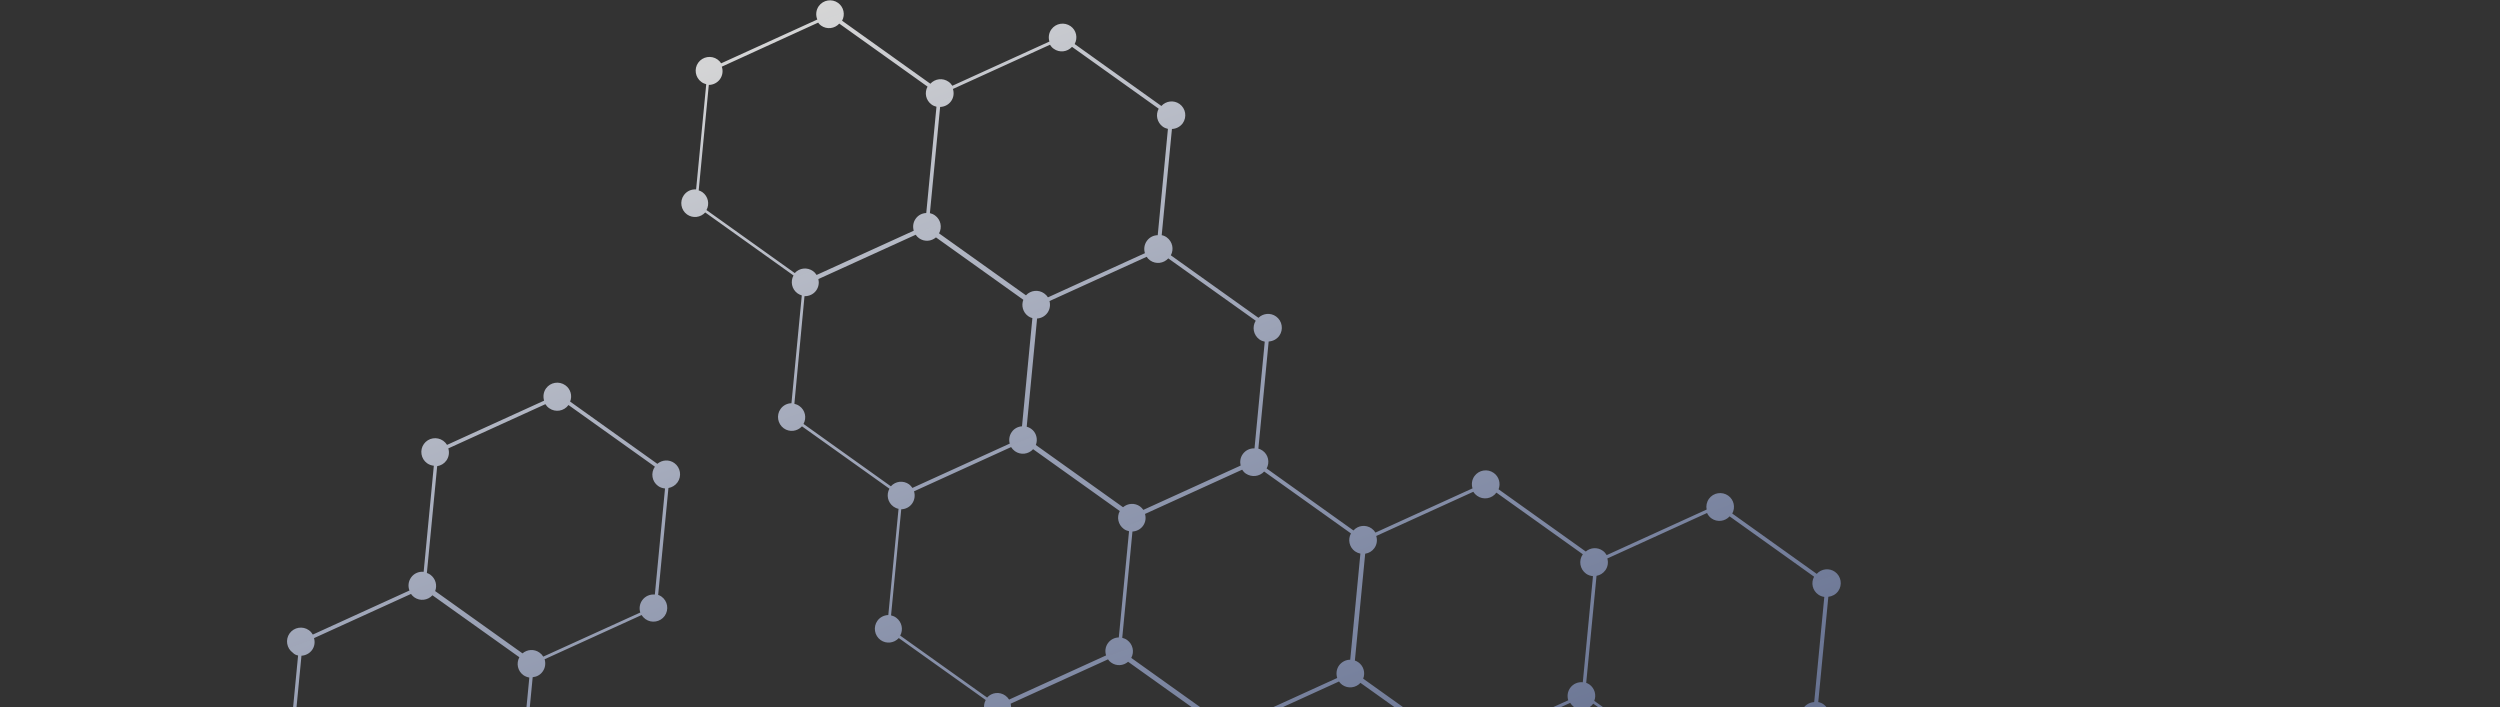 <svg width="1018" height="288" viewBox="0 0 1018 288" fill="none" xmlns="http://www.w3.org/2000/svg">
<rect x="0" y="0" width="1018" height="288" fill="#333333" stroke="none"/>
<path opacity="0.8" d="M121.381 266.919L117.195 310.332C115.533 310.428 113.925 311.214 112.913 312.652C111.111 315.17 111.697 318.708 114.214 320.511C116.563 322.179 119.73 321.769 121.615 319.695L156.588 344.643C156.452 344.811 156.269 344.957 156.146 345.16C154.344 347.678 154.93 351.216 157.46 353.054C158.311 353.651 159.259 353.975 160.235 354.052L156.077 397.217C154.147 397.016 152.153 397.826 150.961 399.527C149.812 401.133 149.624 403.099 150.297 404.827L110.369 423.021C110 422.445 109.539 421.942 108.952 421.525C106.806 419.981 103.927 420.207 102.04 421.847L66.528 396.504C67.478 394.14 66.704 391.382 64.558 389.838C62.041 388.035 58.504 388.62 56.702 391.138C55.711 392.528 55.456 394.202 55.831 395.763L16.216 413.842C15.872 413.336 15.424 412.868 14.885 412.473C12.355 410.635 8.831 411.255 7.029 413.773C5.24 416.325 5.813 419.828 8.343 421.666C9.086 422.184 9.904 422.477 10.741 422.605L6.596 465.805C4.799 465.752 2.971 466.581 1.844 468.139C0.042 470.657 0.628 474.195 3.158 476.033C5.675 477.836 9.212 477.251 11.014 474.734L46.298 499.884C44.496 502.401 45.082 505.94 47.612 507.778C50.129 509.581 53.666 508.995 55.455 506.443C56.604 504.837 56.779 502.837 56.106 501.108L95.56 483.128C95.958 483.891 96.517 484.555 97.26 485.073C99.777 486.876 103.314 486.291 105.116 483.773L140.352 508.901C138.563 511.454 139.136 514.957 141.653 516.76C142.504 517.357 143.452 517.681 144.428 517.758L140.283 560.958C138.353 560.757 136.36 561.567 135.167 563.268C133.365 565.786 133.951 569.324 136.481 571.162C138.998 572.965 142.535 572.38 144.359 569.815L179.608 594.978C177.819 597.53 178.392 601.033 180.922 602.871C183.439 604.675 186.976 604.089 188.778 601.572C189.848 600.073 190.039 598.225 189.556 596.585L229.045 578.592C229.427 579.203 229.948 579.763 230.561 580.249C233.078 582.052 236.615 581.467 238.417 578.949L274.408 604.63C273.063 607.099 273.708 610.26 276.057 611.927C276.692 612.366 277.405 612.697 278.125 612.829L273.958 656.076C272.282 656.137 270.593 656.915 269.523 658.413C267.721 660.931 268.307 664.469 270.837 666.307C273.186 667.974 276.353 667.564 278.238 665.49L313.595 690.732C312.249 693.201 312.894 696.362 315.243 698.029C317.76 699.833 321.297 699.247 323.099 696.73C324.169 695.231 324.395 693.37 323.865 691.708L363.354 673.715C363.748 674.361 364.269 674.92 364.904 675.359C367.253 677.027 370.42 676.616 372.305 674.542L408.081 700.065C406.735 702.534 407.38 705.695 409.729 707.363C412.259 709.201 415.783 708.58 417.585 706.063C418.734 704.457 418.909 702.457 418.248 700.763L458.234 682.509C458.629 683.154 459.15 683.714 459.797 684.188C462.146 685.855 465.313 685.445 467.198 683.371L502.59 708.6C501.244 711.069 501.911 714.182 504.238 715.897C506.79 717.688 510.292 717.115 512.116 714.55C513.208 713.004 513.421 711.109 512.856 709.459L552.345 691.466C552.752 692.146 553.251 692.754 553.934 693.215C556.283 694.882 559.449 694.472 561.335 692.398L596.787 717.684C595.441 720.153 596.074 723.279 598.435 724.981C599.13 725.477 599.866 725.76 600.668 725.901L596.458 769.678C594.601 769.568 592.69 770.387 591.507 772.007C590.415 773.553 590.202 775.448 590.767 777.098L551.278 795.09C550.871 794.41 550.359 793.768 549.676 793.307C547.159 791.504 543.622 792.089 541.82 794.607C540.018 797.124 540.605 800.662 543.135 802.501C543.83 802.996 544.566 803.28 545.367 803.42L541.222 846.62C539.439 846.603 537.727 847.428 536.636 848.973C534.834 851.491 535.42 855.029 537.937 856.833C540.286 858.5 543.453 858.09 545.338 856.016L580.73 881.245C579.384 883.714 580.016 886.84 582.378 888.542C584.93 890.333 588.432 889.76 590.269 887.23C591.317 885.779 591.533 884 591.063 882.395L630.622 864.377C630.991 864.952 631.464 865.49 632.052 865.907C634.4 867.574 637.567 867.164 639.453 865.09L675.073 890.512C673.727 892.981 674.407 896.129 676.721 897.809C679.238 899.613 682.775 899.027 684.577 896.51C685.647 895.011 685.873 893.15 685.355 891.523L724.844 873.53C725.226 874.141 725.76 874.735 726.395 875.174C728.912 876.977 732.449 876.392 734.251 873.874C736.053 871.357 735.466 867.819 732.949 866.015C732.302 865.542 731.601 865.246 730.881 865.114L735.104 821.372C736.948 821.447 738.777 820.618 739.925 819.012C740.995 817.514 741.221 815.653 740.691 813.991L780.18 795.998C780.574 796.643 781.095 797.203 781.73 797.642C784.247 799.445 787.784 798.86 789.586 796.342C791.388 793.825 790.802 790.286 788.284 788.483C787.65 788.044 786.936 787.713 786.217 787.582L790.371 744.3C792.046 744.238 793.688 743.439 794.771 741.975C796.573 739.458 795.987 735.92 793.457 734.082C791.108 732.414 787.941 732.825 786.056 734.899L750.759 709.713C752.105 707.245 751.472 704.118 749.124 702.451C748.536 702.034 747.931 701.782 747.281 701.625L751.546 657.354C753.476 657.555 755.47 656.745 756.662 655.044C757.811 653.438 757.986 651.437 757.326 649.744L796.675 631.802C797.083 632.482 797.582 633.089 798.264 633.55C800.613 635.218 803.78 634.808 805.678 632.768L841.069 657.998C839.724 660.466 840.356 663.593 842.718 665.295C845.235 667.098 848.772 666.513 850.609 663.982C851.678 662.484 851.87 660.636 851.352 659.008L890.841 641.016C891.236 641.661 891.757 642.221 892.391 642.66C894.909 644.463 898.445 643.877 900.247 641.36C902.036 638.808 901.463 635.304 898.933 633.466C898.298 633.027 897.585 632.696 896.865 632.565L901.019 589.283C902.695 589.221 904.372 588.409 905.407 586.924C906.521 585.33 906.708 583.365 906.083 581.658L946.682 563.14C947.026 563.646 947.474 564.114 948.013 564.509C950.53 566.312 954.067 565.726 955.857 563.174C957.658 560.657 957.072 557.119 954.555 555.315C953.812 554.797 952.994 554.505 952.158 554.377L956.315 511.212C958.159 511.286 959.988 510.458 961.137 508.852C962.206 507.353 962.433 505.493 961.915 503.865L1001.4 485.872C1001.8 486.518 1002.32 487.077 1002.95 487.516C1005.47 489.319 1009.01 488.734 1010.81 486.216C1012.6 483.664 1012.03 480.161 1009.51 478.358C1008.87 477.919 1008.16 477.588 1007.44 477.456L1011.59 434.174C1013.27 434.113 1014.91 433.313 1016 431.85C1017.8 429.332 1017.21 425.794 1014.69 423.991C1012.34 422.323 1009.18 422.734 1007.29 424.808L971.983 399.588C973.329 397.119 972.662 394.006 970.348 392.325C967.831 390.522 964.294 391.108 962.492 393.625C961.422 395.124 961.218 396.937 961.735 398.564L922.212 416.57C921.817 415.924 921.296 415.365 920.661 414.926C918.313 413.258 915.146 413.669 913.247 415.708L877.351 390.071C878.697 387.602 878.064 384.476 875.703 382.774C873.186 380.971 869.649 381.556 867.847 384.073C866.676 385.727 866.514 387.762 867.235 389.513L827.341 407.694C826.959 407.083 826.438 406.523 825.838 406.072C823.489 404.404 820.322 404.815 818.437 406.889L783.128 381.669C784.473 379.2 783.841 376.074 781.479 374.371C778.962 372.568 775.425 373.154 773.623 375.671C772.553 377.17 772.349 378.983 772.832 380.623L733.309 398.629C732.927 398.018 732.393 397.423 731.758 396.985C729.241 395.181 725.704 395.767 723.902 398.284C722.1 400.802 722.687 404.34 725.204 406.143C725.838 406.582 726.552 406.913 727.272 407.044L723.105 450.292C721.381 450.331 719.739 451.13 718.67 452.629C716.833 455.159 717.454 458.685 719.971 460.488C722.32 462.155 725.487 461.745 727.372 459.671L762.764 484.9C761.418 487.369 762.051 490.495 764.412 492.197C765.107 492.693 765.891 492.999 766.692 493.139L762.566 536.174C760.709 536.065 758.798 536.884 757.628 538.538C756.378 540.3 756.301 542.461 757.165 544.278L716.901 562.634C716.503 561.871 715.931 561.172 715.188 560.654C712.731 558.908 709.403 559.417 707.525 561.726L672.276 536.563C673.878 534.039 673.251 530.713 670.795 528.967C668.243 527.177 664.741 527.749 662.939 530.267C661.79 531.873 661.628 533.908 662.301 535.636L622.847 553.617C622.449 552.854 621.877 552.155 621.121 551.602C618.664 549.856 615.301 550.377 613.458 552.673L578.33 527.624C579.675 525.155 579.008 522.042 576.681 520.327C574.164 518.523 570.627 519.109 568.825 521.626C567.79 523.112 567.573 524.89 568.044 526.496L528.833 544.386C528.439 543.741 527.94 543.134 527.257 542.673C524.74 540.87 521.203 541.455 519.401 543.973C517.612 546.525 518.186 550.028 520.716 551.866C521.255 552.261 521.874 552.548 522.523 552.705L518.302 596.881C516.518 596.863 514.725 597.679 513.633 599.225C512.585 600.676 512.381 602.489 512.851 604.094L473.292 622.113C472.911 621.502 472.437 620.964 471.802 620.525C469.285 618.722 465.748 619.308 463.946 621.825L423.448 592.898L378.45 613.423C378.043 612.743 377.544 612.136 376.849 611.64C374.5 609.973 371.333 610.383 369.435 612.422L334.139 587.237C335.485 584.768 334.817 581.655 332.468 579.987C331.76 579.457 330.942 579.164 330.14 579.024L334.347 535.129C336.191 535.204 338.019 534.376 339.168 532.769C340.238 531.271 340.464 529.41 339.946 527.783L379.435 509.79C379.83 510.435 380.351 510.995 380.986 511.434C383.503 513.237 387.04 512.652 388.829 510.099L424.341 535.442C422.995 537.911 423.628 541.037 425.977 542.705C428.494 544.508 432.031 543.922 433.867 541.392C434.937 539.894 435.141 538.081 434.624 536.453L474.078 518.473C474.447 519.049 474.907 519.552 475.507 520.003C478.059 521.794 481.561 521.221 483.385 518.656C485.187 516.139 484.601 512.6 482.084 510.797C481.497 510.38 480.843 510.106 480.194 509.949L484.394 466.255C486.238 466.33 488.067 465.501 489.215 463.895C490.285 462.396 490.511 460.536 489.994 458.908L529.483 440.915C529.877 441.561 530.398 442.121 531.033 442.559C533.382 444.227 536.549 443.817 538.447 441.777L574.223 467.3C572.877 469.769 573.522 472.93 575.871 474.598C578.388 476.401 581.925 475.815 583.727 473.298C584.876 471.691 585.051 469.691 584.39 467.998L623.544 450.167C623.887 450.674 624.322 451.107 624.862 451.501C627.392 453.34 630.916 452.719 632.718 450.202C634.52 447.684 633.934 444.146 631.417 442.343C630.89 441.983 630.319 441.718 629.739 441.536L633.859 398.7C635.69 398.74 637.532 397.946 638.646 396.353C640.448 393.835 639.861 390.297 637.344 388.494C634.995 386.827 631.816 387.202 629.93 389.276L593.818 363.481C595.164 361.013 594.531 357.886 592.183 356.219C591.751 355.903 591.275 355.682 590.79 355.544L595.028 311.52C596.595 311.38 598.133 310.619 599.146 309.181C600.216 307.682 600.442 305.822 599.889 304.207L639.378 286.214C639.76 286.825 640.281 287.384 640.894 287.871C643.411 289.674 646.948 289.089 648.772 286.524L684.116 311.731C682.77 314.199 683.437 317.313 685.764 319.028C688.281 320.831 691.818 320.246 693.62 317.728C694.611 316.338 694.844 314.711 694.517 313.172L734.85 294.791C735.203 295.214 735.569 295.673 736.048 296.011C738.565 297.814 742.102 297.229 743.891 294.676C745.693 292.159 745.107 288.621 742.59 286.818C741.895 286.322 741.159 286.038 740.392 285.885L744.5 243.015C746.055 242.84 747.544 242.056 748.513 240.714C750.315 238.196 749.729 234.658 747.212 232.855C744.863 231.187 741.649 231.575 739.776 233.684L705.378 209.118C706.724 206.649 706.091 203.523 703.729 201.821C701.177 200.03 697.675 200.603 695.873 203.121C694.939 204.451 694.646 206.02 694.948 207.49L654.244 226.046C653.837 225.366 653.325 224.724 652.642 224.263C650.497 222.719 647.652 222.932 645.731 224.584L610.219 199.241C611.134 196.891 610.43 194.107 608.249 192.576C605.732 190.772 602.195 191.358 600.393 193.875C599.323 195.374 599.097 197.234 599.615 198.862L560.091 216.867C559.696 216.222 559.175 215.662 558.528 215.189C556.179 213.521 552.999 213.897 551.127 216.005L515.77 190.763C517.116 188.295 516.483 185.168 514.134 183.501C513.595 183.106 512.989 182.854 512.409 182.672L516.6 139.06C518.263 138.964 519.87 138.177 520.918 136.726C522.72 134.209 522.133 130.671 519.616 128.867C517.363 127.244 514.357 127.556 512.43 129.408L476.762 103.964C478.108 101.495 477.441 98.382 475.114 96.667C474.466 96.193 473.765 95.897 473.046 95.766L477.213 52.518C478.889 52.457 480.53 51.657 481.613 50.194C483.402 47.642 482.829 44.138 480.311 42.335C477.963 40.667 474.796 41.078 472.91 43.152L437.601 17.932C438.947 15.463 438.315 12.337 435.966 10.669C433.414 8.879 429.912 9.452 428.11 11.969C427.04 13.468 426.836 15.281 427.319 16.921L387.795 34.927C387.413 34.316 386.879 33.721 386.245 33.283C383.896 31.615 380.729 32.026 378.843 34.099L342.9 8.441C344.245 5.972 343.578 2.858 341.264 1.178C338.747 -0.625 335.21 -0.04 333.408 2.478C332.237 4.132 332.088 6.202 332.808 7.952L293.655 25.782C293.286 25.207 292.765 24.647 292.178 24.23C289.66 22.427 286.124 23.012 284.322 25.53C282.52 28.047 283.106 31.586 285.623 33.389C286.223 33.84 286.911 34.102 287.574 34.294L283.453 77.129C281.549 76.998 279.673 77.804 278.467 79.471C276.665 81.988 277.251 85.526 279.769 87.329C282.117 88.997 285.284 88.587 287.17 86.513L323.114 112.171C321.768 114.64 322.4 117.766 324.762 119.469C325.302 119.863 325.895 120.081 326.488 120.298L322.281 164.192C320.558 164.231 318.916 165.03 317.846 166.529C316.044 169.046 316.631 172.585 319.161 174.423C321.509 176.09 324.676 175.68 326.562 173.606L362.169 198.993C360.823 201.462 361.456 204.588 363.817 206.29C364.452 206.729 365.166 207.06 365.885 207.191L361.718 250.439C360.008 250.513 358.353 251.277 357.283 252.776C355.482 255.293 356.068 258.832 358.585 260.635C360.934 262.302 364.101 261.892 365.986 259.818L401.378 285.047C400.032 287.516 400.664 290.642 403.013 292.31C403.553 292.704 404.171 292.991 404.821 293.148L400.397 337.201C398.686 337.275 397.031 338.04 395.962 339.538C394.16 342.055 394.746 345.594 397.263 347.397C399.612 349.064 402.792 348.689 404.664 346.58L440.237 371.98C438.891 374.449 439.524 377.575 441.885 379.277C442.52 379.716 443.234 380.047 443.953 380.178L439.786 423.426C438.076 423.5 436.421 424.265 435.351 425.763C434.203 427.369 434.015 429.334 434.675 431.028L393.971 449.585C393.59 448.974 393.068 448.415 392.469 447.963C390.12 446.296 386.94 446.671 385.055 448.745L349.758 423.56C351.104 421.091 350.437 417.978 348.11 416.263C345.593 414.46 342.056 415.045 340.254 417.562C339.184 419.061 338.98 420.874 339.498 422.502L299.974 440.507C299.592 439.896 299.071 439.337 298.424 438.863C296.075 437.196 292.895 437.571 291.01 439.645L254.898 413.85C255.813 411.5 255.073 408.729 252.94 407.219C252.509 406.904 252.033 406.683 251.57 406.497L255.752 362.968C257.164 362.726 258.537 361.947 259.449 360.664C261.251 358.147 260.665 354.608 258.147 352.805C256.002 351.261 253.158 351.474 251.236 353.126L215.724 327.783C216.639 325.433 215.9 322.662 213.754 321.118C213.383 320.859 212.989 320.647 212.609 320.471L216.908 275.753C218.476 275.612 220.013 274.851 220.991 273.426C222.061 271.928 222.265 270.114 221.769 268.439L261.258 250.447C261.64 251.057 262.161 251.617 262.809 252.091C265.326 253.894 268.863 253.308 270.665 250.791C272.454 248.239 271.88 244.735 269.363 242.932C268.931 242.616 268.456 242.395 268.005 242.244L272.187 198.715C273.6 198.474 274.972 197.694 275.884 196.411C277.686 193.894 277.1 190.356 274.583 188.552C272.437 187.008 269.593 187.221 267.671 188.874L232.159 163.531C233.109 161.167 232.37 158.396 230.189 156.865C227.638 155.074 224.135 155.647 222.333 158.165C221.264 159.663 221.072 161.511 221.555 163.151L182.032 181.157C181.637 180.511 181.116 179.952 180.468 179.478C177.916 177.687 174.414 178.26 172.612 180.778C170.81 183.295 171.397 186.833 173.914 188.637C174.765 189.233 175.713 189.557 176.654 189.647L172.509 232.847C170.579 232.646 168.585 233.456 167.393 235.157C166.244 236.764 166.069 238.764 166.729 240.457L127.38 258.399C126.972 257.719 126.473 257.111 125.778 256.616C123.261 254.812 119.724 255.398 117.922 257.915C116.12 260.433 116.707 263.971 119.224 265.774C119.878 266.483 120.614 266.766 121.381 266.919ZM221.222 267.376C220.827 266.73 220.306 266.171 219.671 265.732C217.525 264.188 214.681 264.401 212.76 266.053L177.2 240.688C178.115 238.338 177.376 235.567 175.23 234.022C174.798 233.706 174.323 233.486 173.825 233.313L178.02 189.818C179.479 189.599 180.852 188.819 181.764 187.537C182.834 186.038 183.038 184.225 182.555 182.585L222.079 164.579C222.473 165.225 222.994 165.784 223.629 166.223C226.146 168.026 229.683 167.441 231.485 164.924L266.674 190.03C264.884 192.582 265.458 196.085 267.975 197.889C268.838 198.52 269.809 198.797 270.797 198.908L266.652 242.108C264.723 241.907 262.729 242.717 261.501 244.431C260.432 245.93 260.205 247.79 260.723 249.418L221.222 267.376ZM254.28 415.183L290.259 440.829C288.913 443.298 289.581 446.411 291.907 448.126C292.507 448.578 293.196 448.839 293.893 449.018L289.739 492.3C288.076 492.396 286.469 493.183 285.386 494.647C284.338 496.097 284.134 497.911 284.604 499.516L243.692 518.149C243.336 517.608 242.875 517.106 242.335 516.711C240.405 515.325 237.849 515.353 235.974 516.594L200.138 491.014C200.683 488.838 199.919 486.432 197.942 485.023C197.618 484.787 197.237 484.61 196.857 484.434L201.131 440.08C202.496 439.817 203.764 439.075 204.654 437.84C205.667 436.402 205.91 434.693 205.487 433.11L245.08 415.079C245.437 415.62 245.897 416.123 246.437 416.517C248.954 418.321 252.444 417.713 254.28 415.183ZM514.763 192.002L550.107 217.209C548.761 219.678 549.394 222.804 551.755 224.506C552.438 224.967 553.186 225.285 553.953 225.439L549.808 268.639C548.072 268.643 546.361 269.468 545.256 270.979C544.164 272.525 543.986 274.408 544.516 276.07L500.329 296.22L460.646 267.902C461.992 265.434 461.324 262.32 458.963 260.618C458.363 260.166 457.675 259.905 456.977 259.726L461.131 216.444C462.794 216.348 464.401 215.561 465.449 214.11C466.497 212.659 466.714 210.881 466.244 209.275L505.802 191.257C506.184 191.868 506.657 192.405 507.292 192.844C509.698 194.451 512.877 194.076 514.763 192.002ZM405.934 293.491C407.73 293.543 409.524 292.728 410.673 291.121C411.664 289.731 411.919 288.057 411.557 286.53L451.185 268.487C451.529 268.993 451.929 269.439 452.456 269.799C454.602 271.343 457.446 271.13 459.367 269.477L499.145 297.839L494.458 346.453C492.843 346.571 491.27 347.345 490.292 348.77C489.279 350.208 489.037 351.917 489.459 353.501L449.866 371.532C449.51 370.991 449.049 370.488 448.462 370.071C446.113 368.404 442.946 368.814 441.048 370.853L405.475 345.453C406.821 342.984 406.154 339.871 403.84 338.191C403.192 337.717 402.491 337.421 401.759 337.255L405.934 293.491ZM366.982 207.382C368.705 207.343 370.382 206.531 371.417 205.045C372.487 203.547 372.678 201.699 372.195 200.058L411.719 182.053C412.113 182.698 412.634 183.258 413.282 183.732C415.631 185.399 418.798 184.989 420.683 182.915L455.98 208.1C454.634 210.569 455.301 213.682 457.628 215.397C458.275 215.871 459.011 216.154 459.743 216.32L455.576 259.568C453.853 259.607 452.211 260.406 451.141 261.905C450.072 263.403 449.88 265.251 450.398 266.879L410.909 284.871C410.527 284.261 410.006 283.701 409.359 283.227C407.01 281.56 403.83 281.935 401.958 284.044L366.566 258.815C367.912 256.346 367.245 253.233 364.918 251.518C364.27 251.044 363.569 250.748 362.837 250.582L366.982 207.382ZM327.588 120.606C329.419 120.645 331.26 119.852 332.374 118.258C333.365 116.868 333.608 115.159 333.245 113.633L372.873 95.589C373.23 96.13 373.678 96.598 374.217 96.993C376.363 98.537 379.207 98.324 381.129 96.671L416.701 122.071C415.786 124.422 416.525 127.193 418.671 128.737C419.211 129.132 419.769 129.362 420.384 129.531L416.159 173.59C414.544 173.708 412.971 174.482 411.993 175.907C410.98 177.345 410.738 179.054 411.161 180.638L371.532 198.681C371.176 198.14 370.715 197.638 370.163 197.208C367.814 195.541 364.635 195.916 362.762 198.025L327.189 172.625C328.535 170.156 327.903 167.03 325.554 165.363C324.906 164.889 324.205 164.593 323.473 164.427L327.588 120.606ZM333.151 9.209C333.482 9.681 333.869 10.092 334.349 10.43C336.697 12.097 339.864 11.687 341.75 9.613L377.694 35.272C376.348 37.74 376.98 40.867 379.342 42.569C379.942 43.02 380.63 43.282 381.328 43.461L377.173 86.743C375.498 86.804 373.89 87.591 372.856 89.077C371.808 90.527 371.604 92.341 372.074 93.946L332.515 111.964C332.134 111.354 331.66 110.816 331.025 110.377C328.676 108.71 325.497 109.085 323.624 111.194L287.68 85.535C289.026 83.067 288.359 79.953 286.045 78.273C285.565 77.935 285.042 77.692 284.509 77.532L288.626 34.579C290.362 34.575 292.074 33.75 293.179 32.239C294.27 30.693 294.497 28.832 293.918 27.148L333.151 9.209ZM471.427 95.766C469.704 95.806 468.062 96.605 466.992 98.103C465.922 99.602 465.696 101.463 466.214 103.09L426.725 121.083C426.343 120.472 425.822 119.913 425.187 119.474C422.839 117.806 419.659 118.182 417.773 120.256L382.382 95.027C383.728 92.558 383.095 89.432 380.734 87.729C380.086 87.256 379.385 86.96 378.653 86.793L382.82 43.546C384.543 43.507 386.22 42.694 387.29 41.196C388.359 39.698 388.551 37.85 388.033 36.222L427.557 18.217C427.951 18.862 428.438 19.434 429.12 19.895C431.469 21.563 434.636 21.152 436.521 19.078L471.817 44.264C470.471 46.732 471.139 49.846 473.466 51.561C474.113 52.035 474.849 52.318 475.581 52.484L471.427 95.766ZM510.834 182.578C508.99 182.503 507.196 183.319 506.048 184.925C505.057 186.315 504.814 188.024 505.189 189.585L465.561 207.629C465.205 207.088 464.757 206.62 464.217 206.226C462.071 204.681 459.227 204.894 457.306 206.547L421.794 181.204C422.709 178.853 422.004 176.07 419.837 174.573C419.297 174.178 418.691 173.926 418.076 173.757L422.301 129.698C423.929 129.614 425.523 128.793 426.536 127.355C427.549 125.917 427.779 124.173 427.356 122.59L466.915 104.571C467.271 105.112 467.732 105.615 468.319 106.032C470.668 107.699 473.835 107.289 475.72 105.215L511.328 130.602C509.76 133.113 510.387 136.439 512.809 138.198C513.504 138.694 514.24 138.977 515.007 139.13L510.834 182.578ZM693.801 311.973C693.402 311.21 692.818 310.476 692.062 309.924C689.713 308.256 686.547 308.667 684.648 310.706L649.184 285.385C650.134 283.022 649.36 280.263 647.214 278.719C646.795 278.438 646.354 278.205 645.904 278.054L650.108 234.476C651.52 234.235 652.81 233.446 653.7 232.211C654.748 230.76 654.965 228.982 654.507 227.411L695.107 208.893C695.496 209.738 696.093 210.507 696.896 211.082C699.245 212.749 702.412 212.339 704.298 210.265L738.696 234.831C737.35 237.3 738.017 240.413 740.366 242.081C741.122 242.633 741.987 242.948 742.859 243.063L738.738 285.899C737.075 285.995 735.468 286.781 734.42 288.232C733.25 289.886 733.1 291.956 733.821 293.706L693.801 311.973ZM599.104 303.033C598.709 302.388 598.188 301.828 597.553 301.389C595.407 299.845 592.563 300.058 590.642 301.71L555.082 276.345C556.032 273.982 555.293 271.211 553.112 269.679C552.68 269.364 552.205 269.143 551.707 268.97L555.902 225.475C557.361 225.256 558.734 224.476 559.646 223.194C560.716 221.695 560.92 219.882 560.402 218.255L599.926 200.249C600.321 200.895 600.842 201.454 601.476 201.893C603.993 203.696 607.53 203.111 609.332 200.593L644.521 225.7C642.732 228.252 643.305 231.755 645.835 233.593C646.698 234.225 647.669 234.502 648.657 234.613L644.512 277.813C642.548 277.625 640.589 278.422 639.361 280.136C638.292 281.634 638.065 283.495 638.596 285.157L599.104 303.033ZM589.199 355.298C587.269 355.097 585.276 355.906 584.048 357.621C582.978 359.119 582.752 360.98 583.27 362.607L543.885 380.562C543.529 380.021 543.081 379.553 542.542 379.158C540.396 377.614 537.552 377.827 535.63 379.479L500.131 354.171C501.046 351.821 500.341 349.037 498.161 347.506C497.621 347.111 497.015 346.859 496.4 346.689L501.122 297.628L545.239 277.504C545.595 278.045 546.031 278.478 546.57 278.873C548.919 280.54 552.086 280.13 553.971 278.056L589.363 303.285C588.017 305.754 588.697 308.902 591.011 310.582C591.754 311.1 592.572 311.393 593.409 311.521L589.199 355.298ZM583.56 466.919C583.217 466.413 582.769 465.945 582.229 465.55C579.88 463.883 576.701 464.258 574.815 466.332L539.04 440.809C540.386 438.341 539.718 435.227 537.369 433.56C536.769 433.108 536.068 432.812 535.384 432.668L539.538 389.385C541.201 389.289 542.808 388.503 543.856 387.052C544.903 385.601 545.12 383.823 544.65 382.217L584.104 364.237C584.435 364.709 584.87 365.142 585.362 365.514C587.711 367.182 590.878 366.772 592.798 364.685L628.898 390.445C627.552 392.913 628.197 396.074 630.546 397.742C631.086 398.137 631.679 398.354 632.272 398.571L628.151 441.407C626.307 441.332 624.478 442.16 623.295 443.779C622.146 445.386 621.984 447.421 622.644 449.114L583.56 466.919ZM489.234 457.804C488.852 457.193 488.331 456.634 487.683 456.16C485.334 454.493 482.155 454.868 480.269 456.942L444.878 431.713C446.224 429.244 445.591 426.118 443.207 424.463C442.56 423.99 441.859 423.693 441.139 423.562L445.306 380.315C447.029 380.275 448.671 379.476 449.741 377.978C450.811 376.479 451.002 374.631 450.519 372.991L490.043 354.985C490.438 355.631 490.959 356.19 491.606 356.664C493.955 358.332 497.122 357.921 499.007 355.847L534.304 381.032C532.958 383.501 533.603 386.662 535.952 388.33C536.6 388.803 537.335 389.087 538.068 389.253L533.901 432.5C532.178 432.54 530.536 433.339 529.466 434.837C528.396 436.336 528.17 438.197 528.688 439.824L489.234 457.804ZM389.314 509.052C390.229 506.702 389.49 503.931 387.344 502.387C386.865 502.049 386.354 501.841 385.856 501.668L390.051 458.173C391.511 457.954 392.931 457.196 393.865 455.866C394.935 454.368 395.148 452.472 394.631 450.845L435.404 432.262C435.76 432.803 436.208 433.271 436.748 433.666C438.894 435.21 441.738 434.997 443.659 433.345L479.219 458.71C478.269 461.073 479.008 463.844 481.189 465.376C481.729 465.77 482.287 466 482.902 466.17L478.679 509.912C476.896 509.894 475.136 510.697 474.057 512.278C472.966 513.824 472.765 515.754 473.343 517.439L433.959 535.393C433.564 534.748 433.043 534.188 432.395 533.714C430.046 532.047 426.867 532.422 424.994 534.531L389.314 509.052ZM339.221 526.666C338.839 526.055 338.318 525.496 337.718 525.044C335.369 523.376 332.202 523.787 330.304 525.826L294.913 500.597C296.259 498.128 295.591 495.014 293.277 493.334C292.629 492.861 291.928 492.564 291.196 492.398L295.363 449.151C297.086 449.112 298.728 448.312 299.798 446.814C300.868 445.315 301.059 443.467 300.542 441.84L340.065 423.834C340.46 424.48 340.981 425.039 341.628 425.513C343.977 427.18 347.144 426.77 349.03 424.696L384.326 449.881C382.98 452.35 383.648 455.464 385.974 457.179C386.622 457.652 387.358 457.936 388.09 458.102L383.936 501.384C382.212 501.423 380.571 502.223 379.501 503.721C378.431 505.22 378.205 507.08 378.723 508.708L339.221 526.666ZM328.629 579.103C327.014 579.221 325.442 579.995 324.429 581.433C323.416 582.871 323.174 584.58 323.596 586.164L283.968 604.207C283.612 603.666 283.151 603.164 282.564 602.747C280.215 601.079 277.048 601.49 275.163 603.564L239.05 577.769C240.001 575.406 239.226 572.647 237.081 571.103C236.662 570.822 236.233 570.624 235.77 570.438L239.975 526.861C241.387 526.619 242.677 525.83 243.567 524.595C244.615 523.145 244.832 521.366 244.374 519.796L285.322 501.15C285.678 501.691 286.126 502.158 286.666 502.553C288.811 504.098 291.656 503.885 293.577 502.232L329.137 527.597C328.221 529.947 328.926 532.731 331.107 534.263C331.646 534.658 332.204 534.888 332.82 535.057L328.629 579.103ZM597.623 716.627L562.171 691.34C563.517 688.872 562.85 685.758 560.523 684.043C559.876 683.569 559.175 683.273 558.455 683.142L562.622 639.895C564.298 639.833 565.974 639.021 567.022 637.57C568.092 636.072 568.296 634.259 567.778 632.631L608.182 614.224C608.474 614.591 608.849 614.967 609.281 615.283C611.319 616.748 613.989 616.599 615.882 615.194L651.623 640.73C650.917 643.004 651.662 645.575 653.7 647.04C654.239 647.435 654.845 647.687 655.46 647.857L650.693 697.329L606.505 717.479C606.123 716.869 605.615 716.344 605.015 715.892C602.688 714.177 599.544 714.54 597.623 716.627ZM568.472 527.88C568.866 528.525 569.378 529.167 570.061 529.628C572.41 531.296 575.576 530.885 577.462 528.811L612.65 553.917C611.526 556.344 612.247 559.28 614.488 560.869C615.122 561.308 615.789 561.617 616.521 561.783L612.354 605.03C610.678 605.091 609.036 605.891 607.954 607.354C606.805 608.961 606.617 610.926 607.278 612.62L567.014 630.976C566.67 630.47 566.222 630.002 565.73 629.629C563.584 628.085 560.705 628.31 558.819 629.95L523.306 604.607C524.222 602.257 523.517 599.473 521.337 597.941C520.749 597.525 520.144 597.272 519.481 597.081L523.715 552.94C525.512 552.992 527.34 552.164 528.454 550.57C529.489 549.085 529.706 547.306 529.223 545.666L568.472 527.88ZM662.89 536.922C663.234 537.428 663.669 537.861 664.209 538.256C666.45 539.844 669.468 539.567 671.36 537.728L706.717 562.97C705.593 565.397 706.314 568.333 708.555 569.921C709.202 570.395 709.951 570.713 710.718 570.866L706.551 614.114C704.828 614.153 703.138 614.93 702.046 616.476C700.898 618.083 700.735 620.118 701.408 621.846L661.954 639.826C661.556 639.064 661.019 638.352 660.229 637.812C657.772 636.066 654.409 636.587 652.565 638.883L617.256 613.663C618.859 611.14 618.232 607.814 615.775 606.068C615.14 605.629 614.439 605.332 613.742 605.154L617.909 561.906C619.584 561.845 621.261 561.033 622.309 559.582C623.3 558.191 623.533 556.565 623.205 555.026L662.89 536.922ZM767.954 493.348C769.569 493.23 771.141 492.456 772.189 491.006C773.202 489.568 773.432 487.824 773.009 486.241L812.555 468.187C812.911 468.729 813.372 469.231 813.959 469.648C816.308 471.316 819.475 470.905 821.36 468.831L861.199 497.25L856.5 546.263C854.716 546.246 852.922 547.061 851.83 548.607C850.861 549.95 850.606 551.624 850.934 553.163L811.271 571.22C810.927 570.714 810.492 570.281 810 569.908C807.854 568.364 804.975 568.589 803.089 570.229L767.097 544.548C768.443 542.079 767.81 538.953 765.461 537.286C764.969 536.913 764.411 536.683 763.879 536.523L767.954 493.348ZM773.2 381.95C773.595 382.595 774.116 383.155 774.763 383.629C777.112 385.296 780.279 384.886 782.165 382.812L817.474 408.032C816.128 410.501 816.795 413.614 819.122 415.329C819.77 415.803 820.505 416.086 821.238 416.252L817.071 459.5C815.347 459.539 813.705 460.338 812.601 461.849C811.531 463.348 811.34 465.196 811.845 466.789L772.356 484.781C771.974 484.171 771.453 483.611 770.84 483.125C768.491 481.457 765.312 481.833 763.426 483.907L728.07 458.665C729.415 456.196 728.748 453.082 726.386 451.38C725.752 450.941 725.038 450.61 724.306 450.444L728.473 407.197C730.196 407.158 731.838 406.358 732.908 404.86C733.977 403.361 734.169 401.513 733.686 399.873L773.2 381.95ZM867.786 390.694C868.117 391.165 868.517 391.611 869.044 391.971C871.393 393.638 874.56 393.228 876.445 391.154L912.376 416.778C911.03 419.247 911.698 422.36 914.025 424.075C914.659 424.514 915.313 424.788 916.01 424.967L911.856 468.249C910.193 468.345 908.551 469.145 907.503 470.596C906.456 472.046 906.252 473.86 906.722 475.465L862.395 495.666L822.461 467.203C823.377 464.852 822.672 462.069 820.492 460.537C820.012 460.199 819.537 459.979 818.991 459.783L823.186 416.289C824.659 416.104 826.066 415.312 827 413.982C828.07 412.483 828.283 410.588 827.766 408.96L867.786 390.694ZM961.338 502.615C960.956 502.004 960.435 501.444 959.8 501.005C957.451 499.338 954.285 499.748 952.386 501.788L916.995 476.558C918.341 474.089 917.673 470.976 915.346 469.261C914.699 468.787 913.998 468.491 913.266 468.325L917.433 425.078C919.156 425.038 920.798 424.239 921.868 422.741C922.938 421.242 923.129 419.394 922.646 417.754L962.17 399.748C962.564 400.394 963.085 400.953 963.733 401.427C966.082 403.095 969.248 402.684 971.134 400.61L1006.43 425.795C1005.08 428.264 1005.72 431.39 1008.08 433.093C1008.73 433.566 1009.46 433.85 1010.19 434.016L1006.03 477.263C1004.3 477.302 1002.66 478.102 1001.59 479.6C1000.52 481.099 1000.33 482.947 1000.81 484.587L961.338 502.615ZM905.436 580.433C905.08 579.892 904.632 579.425 904.08 578.995C901.934 577.451 899.055 577.676 897.168 579.316L861.656 553.973C862.571 551.623 861.867 548.839 859.686 547.307C859.147 546.913 858.541 546.661 857.926 546.491L862.647 497.43L907.483 477.003C907.839 477.544 908.287 478.012 908.827 478.407C910.973 479.951 913.852 479.726 915.738 478.086L951.298 503.451C950.383 505.801 951.122 508.572 953.268 510.117C953.795 510.476 954.366 510.741 954.981 510.911L950.817 554.276C949.215 554.428 947.712 555.177 946.699 556.615C945.55 558.221 945.375 560.221 946.036 561.915L905.436 580.433ZM850.75 657.688C850.368 657.078 849.847 656.518 849.212 656.079C846.863 654.412 843.696 654.822 841.811 656.896L806.454 631.654C807.8 629.185 807.133 626.072 804.806 624.357C804.158 623.883 803.457 623.587 802.725 623.421L806.892 580.173C808.615 580.134 810.257 579.335 811.327 577.836C812.397 576.338 812.588 574.49 812.07 572.863L851.594 554.857C851.989 555.502 852.51 556.062 853.157 556.536C855.506 558.203 858.673 557.793 860.558 555.719L895.855 580.904C894.509 583.373 895.189 586.521 897.503 588.201C898.151 588.675 898.886 588.958 899.619 589.124L895.452 632.372C893.729 632.411 892.087 633.211 891.017 634.709C889.947 636.207 889.721 638.068 890.239 639.696L850.75 657.688ZM756.679 648.519C756.336 648.013 755.888 647.545 755.348 647.15C752.999 645.483 749.833 645.893 747.947 647.967L711.787 622.15C712.946 619.71 712.225 616.774 709.972 615.151C709.505 614.848 709.029 614.627 708.532 614.454L712.714 570.925C714.173 570.706 715.546 569.926 716.493 568.631C717.484 567.24 717.739 565.566 717.329 564.018L757.872 545.56C758.164 545.927 758.526 546.268 758.91 546.562C761.056 548.106 763.9 547.893 765.822 546.24L801.813 571.921C800.468 574.39 801.1 577.516 803.462 579.219C804.062 579.67 804.75 579.932 805.447 580.11L801.293 623.393C799.617 623.454 798.01 624.241 796.975 625.726C795.928 627.177 795.689 629.003 796.194 630.596L756.679 648.519ZM745.937 701.407C744.153 701.389 742.359 702.205 741.233 703.763C740.264 705.106 740.009 706.78 740.371 708.307L700.708 726.363C700.377 725.892 699.929 725.424 699.437 725.051C697.292 723.507 694.447 723.72 692.526 725.373L652.748 697.011L657.469 647.95C659.084 647.832 660.644 647.023 661.635 645.633C662.581 644.337 662.875 642.768 662.573 641.298L702.293 623.181C702.598 623.583 702.986 623.994 703.417 624.31C705.658 625.898 708.676 625.622 710.604 623.769L746.871 649.665C745.956 652.015 746.661 654.799 748.841 656.331C749.273 656.647 749.749 656.867 750.247 657.04L745.937 701.407ZM740.174 812.797C739.792 812.186 739.271 811.627 738.637 811.188C736.288 809.52 733.121 809.931 731.223 811.97L695.866 786.728C697.212 784.259 696.544 781.146 694.195 779.478C693.548 779.005 692.847 778.708 692.115 778.542L696.282 735.295C698.005 735.256 699.647 734.456 700.717 732.958C701.786 731.459 702.013 729.599 701.495 727.971L741.019 709.966C741.413 710.611 741.899 711.183 742.582 711.644C744.931 713.312 748.097 712.902 749.983 710.828L785.279 736.013C783.933 738.482 784.579 741.642 786.928 743.31C787.575 743.784 788.311 744.067 789.043 744.233L784.876 787.481C783.153 787.52 781.511 788.319 780.406 789.83C779.337 791.329 779.133 793.142 779.628 794.817L740.174 812.797ZM684.886 890.352C684.492 889.706 683.984 889.181 683.349 888.742C681 887.075 677.833 887.485 675.935 889.524L640.315 864.102C641.661 861.634 640.993 858.52 638.679 856.84C638.105 856.458 637.486 856.171 636.871 856.002L641.035 812.637C642.65 812.519 644.175 811.723 645.2 810.319C646.191 808.929 646.468 807.208 646.059 805.659L686.357 787.29C686.714 787.831 687.162 788.299 687.701 788.694C689.847 790.238 692.726 790.012 694.648 788.36L730.207 813.725C729.292 816.075 729.997 818.859 732.177 820.391C732.717 820.785 733.275 821.016 733.89 821.185L729.671 865.044C727.948 865.083 726.306 865.883 725.201 867.394C724.131 868.892 723.905 870.753 724.423 872.381L684.886 890.352ZM591.439 778.392C591.808 778.968 592.281 779.506 592.869 779.922C595.217 781.59 598.384 781.179 600.27 779.105L635.579 804.325C634.233 806.794 634.866 809.92 637.227 811.623C637.922 812.118 638.706 812.424 639.507 812.565L635.341 855.812C633.557 855.794 631.845 856.619 630.719 858.178C629.627 859.724 629.414 861.62 629.992 863.304L590.538 881.284C590.165 880.591 589.631 879.996 588.936 879.501C586.587 877.833 583.42 878.244 581.535 880.318L546.178 855.075C547.524 852.607 546.857 849.493 544.53 847.778C543.943 847.361 543.276 847.053 542.592 846.908L546.746 803.626C548.409 803.53 549.981 802.756 551.029 801.305C552.077 799.855 552.294 798.076 551.836 796.506L591.439 778.392ZM602.091 726.011C603.753 725.915 605.361 725.129 606.374 723.691C607.421 722.24 607.638 720.461 607.181 718.891L651.542 698.677L691.225 726.995C689.879 729.464 690.512 732.59 692.873 734.292C693.508 734.731 694.162 735.005 694.859 735.184L690.705 778.467C689.029 778.528 687.422 779.315 686.352 780.813C685.317 782.299 685.1 784.077 685.571 785.682L645.341 804.026C644.972 803.45 644.499 802.912 643.864 802.473C641.718 800.929 638.874 801.142 636.953 802.795L601.44 777.452C602.356 775.101 601.616 772.33 599.471 770.786C598.991 770.448 598.42 770.183 597.888 770.023L602.091 726.011ZM512.34 708.265C511.971 707.69 511.497 707.152 510.862 706.713C508.514 705.046 505.347 705.456 503.461 707.53L468.07 682.301C469.416 679.832 468.783 676.706 466.434 675.039C465.739 674.543 465.003 674.259 464.236 674.106L468.381 630.906C470.117 630.902 471.829 630.077 472.933 628.566C474.025 627.02 474.216 625.172 473.686 623.509L513.175 605.516C513.582 606.197 514.081 606.804 514.764 607.265C517.112 608.932 520.279 608.522 522.165 606.448L557.474 631.668C556.128 634.137 556.773 637.298 559.122 638.965C559.757 639.404 560.423 639.713 561.155 639.879L557.001 683.161C555.326 683.223 553.684 684.022 552.649 685.508C551.601 686.959 551.362 688.784 551.832 690.39L512.34 708.265ZM417.684 699.547C417.341 699.041 416.893 698.573 416.353 698.179C414.004 696.511 410.838 696.921 408.939 698.96L373.164 673.437C374.51 670.969 373.842 667.855 371.493 666.188C370.893 665.736 370.192 665.44 369.508 665.296L373.662 622.014C375.325 621.918 376.932 621.131 377.98 619.68C379.027 618.229 379.244 616.451 378.774 614.845L423.101 594.645L463.108 623.199C462.192 625.55 462.897 628.334 465.077 629.865C465.509 630.181 465.985 630.402 466.483 630.575L462.288 674.07C460.828 674.289 459.455 675.068 458.556 676.386C457.486 677.884 457.282 679.697 457.765 681.338L417.684 699.547ZM279.478 612.965C281.201 612.926 282.878 612.113 283.948 610.615C285.017 609.117 285.209 607.269 284.726 605.628L324.25 587.623C324.644 588.268 325.13 588.841 325.778 589.314C328.127 590.982 331.294 590.571 333.179 588.497L368.475 613.683C367.129 616.151 367.762 619.278 370.124 620.98C370.771 621.453 371.507 621.737 372.239 621.903L368.072 665.151C366.349 665.19 364.707 665.989 363.637 667.488C362.568 668.986 362.341 670.847 362.859 672.474L323.37 690.467C322.988 689.856 322.467 689.297 321.867 688.845C319.519 687.178 316.352 687.588 314.454 689.627L279.062 664.398C280.408 661.929 279.74 658.816 277.426 657.136C276.779 656.662 276.078 656.366 275.346 656.2L279.478 612.965ZM145.803 517.847C147.263 517.627 148.636 516.848 149.535 515.53C150.605 514.032 150.809 512.219 150.326 510.578L189.85 492.573C190.244 493.218 190.765 493.778 191.4 494.217C193.917 496.02 197.454 495.435 199.256 492.917L234.444 518.023C232.642 520.541 233.229 524.079 235.759 525.917C236.609 526.514 237.592 526.825 238.568 526.902L234.423 570.102C232.493 569.901 230.5 570.711 229.272 572.425C228.202 573.923 227.976 575.784 228.494 577.412L189.005 595.404C188.611 594.759 188.089 594.199 187.455 593.76C185.309 592.216 182.465 592.429 180.543 594.082L144.983 568.717C145.899 566.366 145.159 563.595 143.014 562.051C142.582 561.735 142.106 561.514 141.608 561.341L145.803 517.847ZM56.329 397.122C56.727 397.884 57.287 398.548 58.042 399.101C60.559 400.904 64.096 400.319 65.898 397.801L101.086 422.907C99.285 425.425 99.871 428.963 102.388 430.766C103.143 431.319 103.996 431.599 104.833 431.727L100.688 474.927C98.844 474.852 97.05 475.668 95.902 477.274C94.911 478.665 94.668 480.373 95.031 481.9L55.402 499.944C55.059 499.437 54.611 498.97 54.084 498.61C51.938 497.065 49.094 497.278 47.173 498.931L11.613 473.566C12.563 471.203 11.824 468.432 9.643 466.9C9.103 466.505 8.498 466.253 7.883 466.084L12.046 422.719C13.649 422.566 15.139 421.783 16.164 420.38C17.313 418.773 17.488 416.773 16.828 415.079L56.329 397.122ZM150.991 406.074C151.335 406.58 151.783 407.048 152.323 407.443C154.671 409.11 157.838 408.7 159.724 406.626L195.08 431.868C193.734 434.337 194.402 437.45 196.729 439.165C197.471 439.683 198.302 440.011 199.126 440.104L194.92 483.998C193.063 483.888 191.2 484.73 190.016 486.349C189.003 487.787 188.774 489.53 189.183 491.079L149.59 509.11C149.221 508.534 148.76 508.031 148.186 507.649C146.04 506.105 143.196 506.318 141.274 507.971L105.762 482.628C106.678 480.277 105.938 477.506 103.792 475.962C103.265 475.602 102.695 475.337 102.162 475.177L106.347 431.764C107.902 431.589 109.357 430.819 110.314 429.441C111.44 427.882 111.641 425.952 111.028 424.28L150.991 406.074ZM161.619 354.058C163.079 353.839 164.451 353.059 165.363 351.777C166.433 350.278 166.637 348.465 166.12 346.837L205.643 328.832C206.025 329.443 206.524 330.05 207.159 330.489C209.676 332.292 213.213 331.706 215.002 329.154L250.191 354.26C248.389 356.778 248.975 360.316 251.505 362.154C252.355 362.751 253.338 363.062 254.314 363.139L250.169 406.339C248.24 406.138 246.246 406.948 245.018 408.662C243.949 410.16 243.722 412.021 244.24 413.649L204.751 431.641C204.369 431.031 203.848 430.471 203.201 429.997C201.055 428.453 198.211 428.666 196.255 430.331L160.682 404.931C161.632 402.568 160.858 399.81 158.712 398.266C158.281 397.95 157.805 397.729 157.307 397.556L161.619 354.058ZM122.756 267.008C124.419 266.912 126.026 266.125 127.074 264.674C128.122 263.223 128.338 261.445 127.868 259.84L167.357 241.847C167.701 242.353 168.149 242.821 168.688 243.216C171.037 244.883 174.204 244.473 176.089 242.399L211.481 267.628C210.135 270.097 210.768 273.223 213.129 274.925C213.872 275.443 214.69 275.736 215.54 275.899L211.278 320.287C209.275 319.994 207.164 320.808 205.914 322.569C204.923 323.96 204.69 325.586 205.018 327.125L165.368 345.217C165.024 344.711 164.589 344.278 164.049 343.883C162.119 342.496 159.563 342.525 157.688 343.765L122.439 318.602C123.785 316.134 123.117 313.02 120.791 311.305C120.108 310.844 119.36 310.526 118.593 310.373L122.756 267.008Z" fill="url(#paint0_linear_778_24565)"/>
<defs>
<linearGradient id="paint0_linear_778_24565" x1="343.169" y1="-2.135" x2="674.364" y2="901.289" gradientUnits="userSpaceOnUse">
<stop stop-color="white"/>
<stop offset="1" stop-color="#2A62FE" stop-opacity="0"/>
</linearGradient>
</defs>
</svg>

